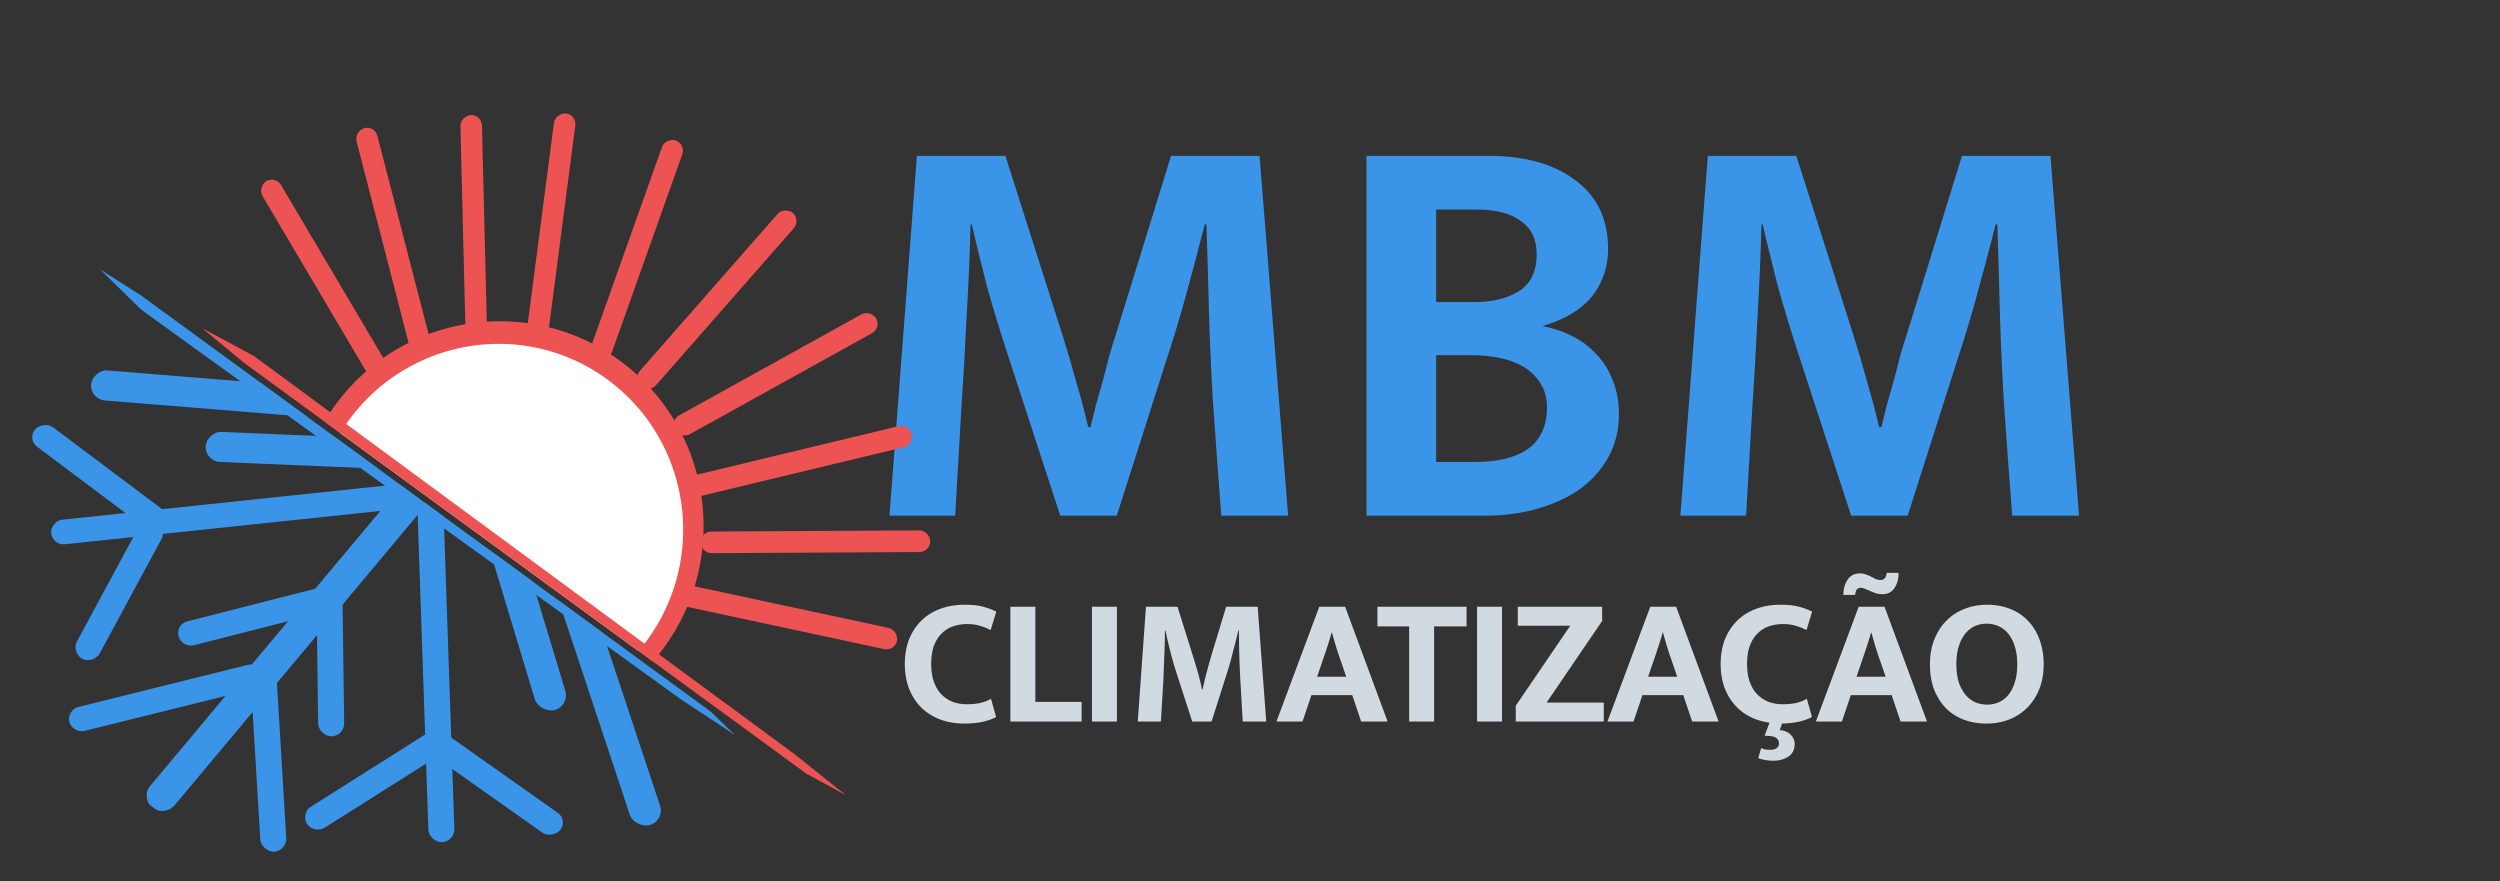 <svg width="9192" height="3241" fill="none" xmlns="http://www.w3.org/2000/svg"><rect width="100%" height="100%" fill="#333333" stroke="none"/><g clip-path="url(#clip0_1_75)"><path d="M3371.2 573h325.5l210 659.4c18.2 57.4 35 114.8 50.4 172.2 16.8 56 31.5 111.3 44.1 165.9h8.4c5.6-23.8 11.9-49.7 18.9-77.7l25.2-88.2c8.4-30.8 16.1-60.9 23.1-90.3 8.4-29.4 16.8-56.7 25.2-81.9L4305.7 573h325.5l105 1323h-245.7c-11.2-144.2-21.7-287.7-31.5-430.5-8.4-144.2-14-288.4-16.8-432.6l-6.3-207.9h-6.3c-21 82.6-43.4 167.3-67.2 254.1-23.8 86.8-47.6 165.9-71.4 237.3L4106.2 1896h-207.9l-189-579.6c-32.2-98-59.5-187.6-81.9-268.8-21-82.6-39.2-156.8-54.6-222.6h-4.2c-2.8 109.2-7.7 223.3-14.7 342.3-5.6 119-11.9 228.9-18.9 329.7l-23.1 399h-241.5l100.8-1323zm2100.36 0c135.8 0 242.9 30.1 321.3 90.3 79.8 58.8 119.7 142.8 119.7 252 0 40.6-7 77-21 109.2-12.6 30.8-30.1 58.1-52.5 81.9-22.4 22.4-48.3 41.3-77.7 56.7-29.4 15.4-59.5 27.3-90.3 35.7 37.8 7 73.5 18.9 107.1 35.7 35 16.8 65.1 39.2 90.3 67.2 26.6 26.6 46.9 58.8 60.9 96.6 15.4 36.4 23.1 78.4 23.1 126 0 54.6-11.9 105-35.7 151.2-23.8 44.8-57.4 84-100.8 117.6-43.4 32.2-95.9 57.4-157.5 75.6-60.2 18.2-126.7 27.3-199.5 27.3h-434.7V573h447.3zm-191.1 537.6h142.8c64.4 0 118.3-13.3 161.7-39.9 43.4-28 65.1-73.5 65.1-136.5 0-54.6-19.6-95.2-58.8-121.8-37.8-28-91-42-159.6-42h-151.2v340.2zm0 588h144.9c36.4 0 70.7-3.5 102.9-10.5s60.2-18.2 84-33.6c23.8-15.4 42-35.7 54.6-60.9 14-26.6 21-58.1 21-94.5 0-35-7.7-64.4-23.1-88.2-15.4-25.2-35.7-45.5-60.9-60.9-25.2-15.4-54.6-26.6-88.2-33.6s-68.6-10.5-105-10.5h-130.2v392.7zM6279.21 573h325.5l210 659.4c18.2 57.4 35 114.8 50.4 172.2 16.8 56 31.5 111.3 44.1 165.9h8.4c5.6-23.8 11.9-49.7 18.9-77.7l25.2-88.2c8.4-30.8 16.1-60.9 23.1-90.3 8.4-29.4 16.8-56.7 25.2-81.9l203.7-659.4h325.5l105 1323h-245.7c-11.2-144.2-21.7-287.7-31.5-430.5-8.4-144.2-14-288.4-16.8-432.6l-6.3-207.9h-6.3c-21 82.6-43.4 167.3-67.2 254.1-23.8 86.8-47.6 165.9-71.4 237.3l-184.8 579.6h-207.9l-189-579.6c-32.2-98-59.5-187.6-81.9-268.8-21-82.6-39.2-156.8-54.6-222.6h-4.2c-2.8 109.2-7.7 223.3-14.7 342.3-5.6 119-11.9 228.9-18.9 329.7l-23.1 399h-241.5l100.8-1323z" fill="#3A94E8"/><path d="M3554.6 2589.35c20.55 0 37.97-1.79 52.26-5.36 14.29-3.57 26.58-8.49 36.85-14.74l18.76 67c-10.72 6.25-25.91 11.84-45.56 16.75-19.65 4.91-43.55 7.37-71.69 7.37-31.71 0-60.97-4.91-87.77-14.74-26.8-10.27-50.03-24.79-69.68-43.55-19.21-19.21-34.17-42.21-44.89-69.01-10.72-27.25-16.08-57.84-16.08-91.79 0-33.05 5.14-62.98 15.41-89.78 10.72-26.8 25.46-49.58 44.22-68.34 19.21-19.21 42.43-33.95 69.68-44.22 27.25-10.27 57.62-15.41 91.12-15.41 28.59 0 52.04 2.68 70.35 8.04 18.76 5.36 33.95 11.17 45.56 17.42l-20.77 67.67c-11.61-6.25-24.57-11.39-38.86-15.41-13.85-4.47-29.48-6.7-46.9-6.7-18.31 0-35.51 2.68-51.59 8.04-16.08 5.36-30.15 14.07-42.21 26.13-12.06 11.61-21.66 26.8-28.81 45.56-6.7 18.31-10.05 40.65-10.05 67 0 25.46 3.35 47.57 10.05 66.33 6.7 18.31 15.86 33.5 27.47 45.56 12.06 12.06 25.91 21.22 41.54 27.47 16.08 5.81 33.28 8.71 51.59 8.71zm160.34-358.45h91.79v349.74h170.18V2653h-261.97v-422.1zm391.8 0V2653h-91.79v-422.1h91.79zm106.77 0h115.91l60.3 192.29c2.68 8.49 5.36 17.64 8.04 27.47 3.13 9.83 6.03 19.65 8.71 29.48 2.68 9.83 5.14 19.43 7.37 28.81 2.24 9.38 4.02 18.09 5.36 26.13h2.68c1.34-7.15 3.13-15.41 5.36-24.79 2.24-9.83 4.69-19.88 7.37-30.15 2.68-10.27 5.36-20.32 8.04-30.15 2.68-9.83 5.14-18.76 7.37-26.8l58.29-192.29h115.91l31.49 422.1h-86.43l-8.04-139.36c-2.68-46.45-4.46-93.35-5.36-140.7l-.67-54.94h-2.01c-5.8 24.57-12.28 50.25-19.43 77.05-6.7 26.8-13.17 50.25-19.43 70.35l-59.63 187.6h-71.02l-60.97-188.27c-7.59-24.12-14.74-49.58-21.44-76.38-6.7-26.8-12.06-50.25-16.08-70.35h-2.01c0 16.08-.22 33.05-.67 50.92-.44 17.42-1.11 34.84-2.01 52.26-.44 17.42-1.11 34.62-2.01 51.59-.44 16.53-1.11 31.71-2.01 45.56l-8.04 134.67h-85.09l30.15-422.1zm629.14 257.28h107.2l-19.43-56.28a1198.16 1198.16 0 01-17.42-52.26c-5.36-17.87-10.5-35.73-15.41-53.6h-1.34c-4.91 16.97-10.27 34.39-16.08 52.26a8062.05 8062.05 0 01-18.09 53.6l-19.43 56.28zm8.04-257.28h95.14l156.11 422.1h-97.15l-32.83-97.15h-150.08l-32.83 97.15h-95.81l157.45-422.1zm541.47 0v72.36H5272.9V2653h-91.79v-349.74h-116.58v-72.36h327.63zm130.53 0V2653h-91.79v-422.1h91.79zm368.07 0v52.26l-204.35 300.16h210.38V2653h-323.61v-58.29l200.33-294.13h-192.96v-69.68h310.21zm168.93 257.28h107.2l-19.43-56.28a1198.16 1198.16 0 01-17.42-52.26 2451.91 2451.91 0 01-15.41-53.6h-1.34c-4.91 16.97-10.27 34.39-16.08 52.26-5.8 17.42-11.83 35.29-18.09 53.6l-19.43 56.28zm8.04-257.28h95.14l156.11 422.1h-97.15l-32.83-97.15h-150.08l-32.83 97.15h-95.81l157.45-422.1zm486.61 358.45c20.55 0 37.97-1.79 52.26-5.36 14.3-3.57 26.58-8.49 36.85-14.74l18.76 67c-10.27 5.81-24.56 11.17-42.88 16.08-17.86 4.47-40.2 7.15-67 8.04l-8.71 24.12c17.42 1.34 30.82 6.92 40.2 16.75 9.83 9.83 14.74 21.22 14.74 34.17 0 20.55-7.59 35.96-22.78 46.23-15.18 10.27-34.17 15.41-56.95 15.41-11.16 0-21.66-1.12-31.49-3.35-9.38-1.79-16.97-3.8-22.78-6.03l10.72-36.85c5.36 2.23 10.5 3.8 15.41 4.69 5.36.89 11.62 1.34 18.76 1.34 9.83 0 17.42-2.01 22.78-6.03 5.81-4.02 8.71-10.27 8.71-18.76 0-7.59-3.57-14.07-10.72-19.43-7.14-4.91-21.21-7.37-42.21-7.37l18.09-48.24c-26.8-3.57-51.36-11.17-73.7-22.78-21.88-11.61-40.64-26.58-56.28-44.89-15.63-18.31-27.91-39.98-36.85-64.99-8.48-25.01-12.73-52.71-12.73-83.08 0-33.05 5.14-62.98 15.41-89.78 10.72-26.8 25.46-49.58 44.22-68.34 19.21-19.21 42.44-33.95 69.68-44.22 27.25-10.27 57.62-15.41 91.12-15.41 28.59 0 52.04 2.68 70.35 8.04 18.76 5.36 33.95 11.17 45.56 17.42l-20.77 67.67c-11.61-6.25-24.56-11.39-38.86-15.41-13.84-4.47-29.48-6.7-46.9-6.7-18.31 0-35.51 2.68-51.59 8.04-16.08 5.36-30.15 14.07-42.21 26.13-12.06 11.61-21.66 26.8-28.81 45.56-6.7 18.31-10.05 40.65-10.05 67 0 25.46 3.35 47.57 10.05 66.33 6.7 18.31 15.86 33.5 27.47 45.56 12.06 12.06 25.91 21.22 41.54 27.47 16.08 5.81 33.28 8.71 51.59 8.71zm223.32-402c0-21.89 5.14-40.42 15.41-55.61 10.27-15.63 25.24-23.45 44.89-23.45 8.49 0 16.08 1.34 22.78 4.02 6.7 2.23 12.95 4.91 18.76 8.04 6.25 3.13 12.06 6.03 17.42 8.71a50.066 50.066 0 0018.09 3.35c7.15 0 12.28-2.46 15.41-7.37 3.57-4.91 5.81-11.17 6.7-18.76h43.55c0 22.78-5.14 41.54-15.41 56.28-10.27 14.74-24.57 22.11-42.88 22.11-8.93 0-17.2-1.12-24.79-3.35-7.59-2.68-14.74-5.36-21.44-8.04-6.7-3.13-12.95-5.81-18.76-8.04-5.36-2.68-10.5-4.02-15.41-4.02-7.59 0-12.95 2.68-16.08 8.04-2.68 4.91-4.24 10.94-4.69 18.09h-43.55zm48.24 300.83h107.2l-19.43-56.28a1198.16 1198.16 0 01-17.42-52.26c-5.36-17.87-10.5-35.73-15.41-53.6h-1.34c-4.91 16.97-10.27 34.39-16.08 52.26a8062.05 8062.05 0 01-18.09 53.6l-19.43 56.28zm8.04-257.28h95.14l156.11 422.1h-97.15l-32.83-97.15h-150.08L6772.3 2653h-95.81l157.45-422.1zm472.46-7.37c29.93 0 57.62 4.91 83.08 14.74s47.35 24.12 65.66 42.88c18.31 18.31 32.61 41.09 42.88 68.34 10.72 27.25 16.08 58.29 16.08 93.13 0 33.95-5.36 64.32-16.08 91.12-10.72 26.8-25.46 49.58-44.22 68.34-18.76 18.76-41.09 33.28-67 43.55-25.46 9.83-53.15 14.74-83.08 14.74s-57.62-4.69-83.08-14.07c-25.46-9.83-47.35-23.9-65.66-42.21-18.31-18.76-32.83-41.54-43.55-68.34-10.27-27.25-15.41-58.29-15.41-93.13 0-33.95 5.36-64.32 16.08-91.12 10.72-27.25 25.46-50.25 44.22-69.01 18.76-19.21 40.87-33.72 66.33-43.55 25.91-10.27 53.82-15.41 83.75-15.41zm-113.23 219.09c0 25.01 2.9 46.9 8.71 65.66 6.25 18.31 14.52 33.72 24.79 46.23 10.27 12.06 22.11 21.22 35.51 27.47 13.85 5.81 28.59 8.71 44.22 8.71 15.19 0 29.48-2.9 42.88-8.71 13.85-6.25 25.68-15.41 35.51-27.47 9.83-12.51 17.64-27.92 23.45-46.23 5.81-18.76 8.71-40.65 8.71-65.66 0-25.91-3.13-48.24-9.38-67-5.81-18.76-13.85-34.17-24.12-46.23-10.27-12.51-22.33-21.66-36.18-27.47-13.4-5.81-27.92-8.71-43.55-8.71-15.63 0-30.15 3.13-43.55 9.38-13.4 6.25-25.01 15.63-34.84 28.14-9.83 12.06-17.64 27.47-23.45 46.23-5.81 18.76-8.71 40.65-8.71 65.66z" fill="#D1DAE1"/><g clip-path="url(#clip1_1_75)"><g clip-path="url(#clip2_1_75)"><rect width="848.535" height="79.254" rx="39.627" transform="matrix(-.509 -.861 .858 -.513 1376.85 1417.08)" fill="#ED5353"/><rect width="849.197" height="79.192" rx="39.596" transform="rotate(-104.477 1261.399 65.524) skewX(.162)" fill="#ED5353"/><rect width="849.467" height="79.167" rx="39.583" transform="rotate(-91.407 1477.603 -199.032) skewX(.059)" fill="#ED5353"/><rect width="849.491" height="79.165" rx="39.582" transform="rotate(-82.569 1680.297 -473.002) skewX(-.038)" fill="#ED5353"/><rect width="848.95" height="79.215" rx="39.608" transform="matrix(.335 -.942 .941 .339 2163 1302.75)" fill="#ED5353"/><rect width="847.361" height="79.365" rx="39.682" transform="matrix(.66 -.752 .748 .664 2326.27 1393.75)" fill="#ED5353"/><rect width="845.744" height="79.516" rx="39.758" transform="matrix(.875 -.485 .48 .877 2462.61 1546.33)" fill="#ED5353"/><rect width="844.864" height="79.598" rx="39.799" transform="rotate(-13.526 8660.704 -9753.97) skewX(-.15)" fill="#ED5353"/><rect width="844.598" height="79.623" rx="39.812" transform="rotate(-.314 357930.85 -468995.382) skewX(-.004)" fill="#ED5353"/><rect width="844.812" height="79.603" rx="39.801" transform="rotate(12.104 -8852.088 12768.204) skewX(.135)" fill="#ED5353"/><ellipse cx="751.014" cy="752.339" rx="751.014" ry="752.339" transform="matrix(.806 .592 -.588 .809 1674.28 881.65)" fill="#ED5353"/><ellipse cx="681.323" cy="685.026" rx="681.323" ry="685.026" transform="matrix(.806 .592 -.588 .809 1684.54 992.117)" fill="#fff"/><path d="M933.157 1308.66L2923.07 2774.11l186.21 149.11-211.39-114.93L907.986 1342.84l-164.827-136.38 189.998 102.2z" fill="#ED5353"/></g><g clip-path="url(#clip3_1_75)" fill="#3A94E8"><rect width="1068.23" height="110.827" rx="55.413" transform="matrix(-.997 -.081 -.087 .996 1404.87 1444.07)"/><rect width="1068.4" height="110.807" rx="55.403" transform="matrix(-.999 -.042 -.044 .999 1826.03 1630.51)"/><rect width="1322.36" height="90.783" rx="45.392" transform="matrix(-.994 .105 .119 .993 1497.16 1776.88)"/><rect width="572.365" height="94.681" rx="47.34" transform="matrix(-.475 .88 .899 .438 531.668 1897.7)"/><rect width="586.139" height="92.496" rx="46.248" transform="matrix(-.8 -.6 -.64 .768 627.332 1895.36)"/><rect width="1255.88" height="95.581" rx="47.791" transform="matrix(.034 .999 1 -.028 1533.92 1843.35)"/><rect width="587.007" height="92.354" rx="46.177" transform="matrix(.817 .577 .616 -.787 1551.97 2749.15)"/><rect width="587.143" height="92.332" rx="46.166" transform="matrix(-.845 .534 .576 .818 1598.53 2678.3)"/><rect width="566.469" height="95.585" rx="47.793" transform="matrix(.013 1 1 -.009 1163.07 2141.29)"/><path d="M1232.93 2192.83c-6.9-24.19-32.26-38.76-56.64-32.54l-487.961 124.43c-24.374 6.22-38.532 30.86-31.623 55.05 6.909 24.18 32.269 38.75 56.643 32.54l487.961-124.44c24.38-6.21 38.53-30.86 31.62-55.04z"/><rect width="710.479" height="95.561" rx="47.781" transform="matrix(.06 .998 .999 -.052 917.248 2424.8)"/><rect width="735.243" height="91.071" rx="45.536" transform="matrix(-.971 .241 .268 .963 956.557 2433.33)"/><rect width="1505.78" height="114.644" rx="57.322" transform="matrix(-.642 .767 .798 .603 1480.8 1780.19)"/><rect width="1018.55" height="116.281" rx="58.141" transform="matrix(.289 .957 .966 -.26 1688.57 1651.01)"/><rect width="1019.41" height="116.192" rx="58.096" transform="matrix(.315 .949 .959 -.284 2012.52 2082.5)"/><path d="M506.035 1125.73a248.278 248.278 0 0028.235 23.77l1969.6 1422.15 197.7 130.39-157.26-152.44a246.366 246.366 0 00-27.4-22.96L546.83 1104.15 367.443 990.098l138.592 135.632z"/></g></g></g><defs><clipPath id="clip0_1_75"><path fill="#fff" d="M0 0h9192v3241H0z"/></clipPath><clipPath id="clip1_1_75"><path fill="#fff" transform="translate(-34 361)" d="M0 0h3539v2880H0z"/></clipPath><clipPath id="clip2_1_75"><path fill="#fff" transform="rotate(36.151 1357.827 2269.734)" d="M0 0h3173.19v1785.88H0z"/></clipPath><clipPath id="clip3_1_75"><path fill="#fff" transform="scale(1 -1) rotate(-36.151 -3588.226 -269.293)" d="M0 0h3046.75v1493.78H0z"/></clipPath></defs></svg>